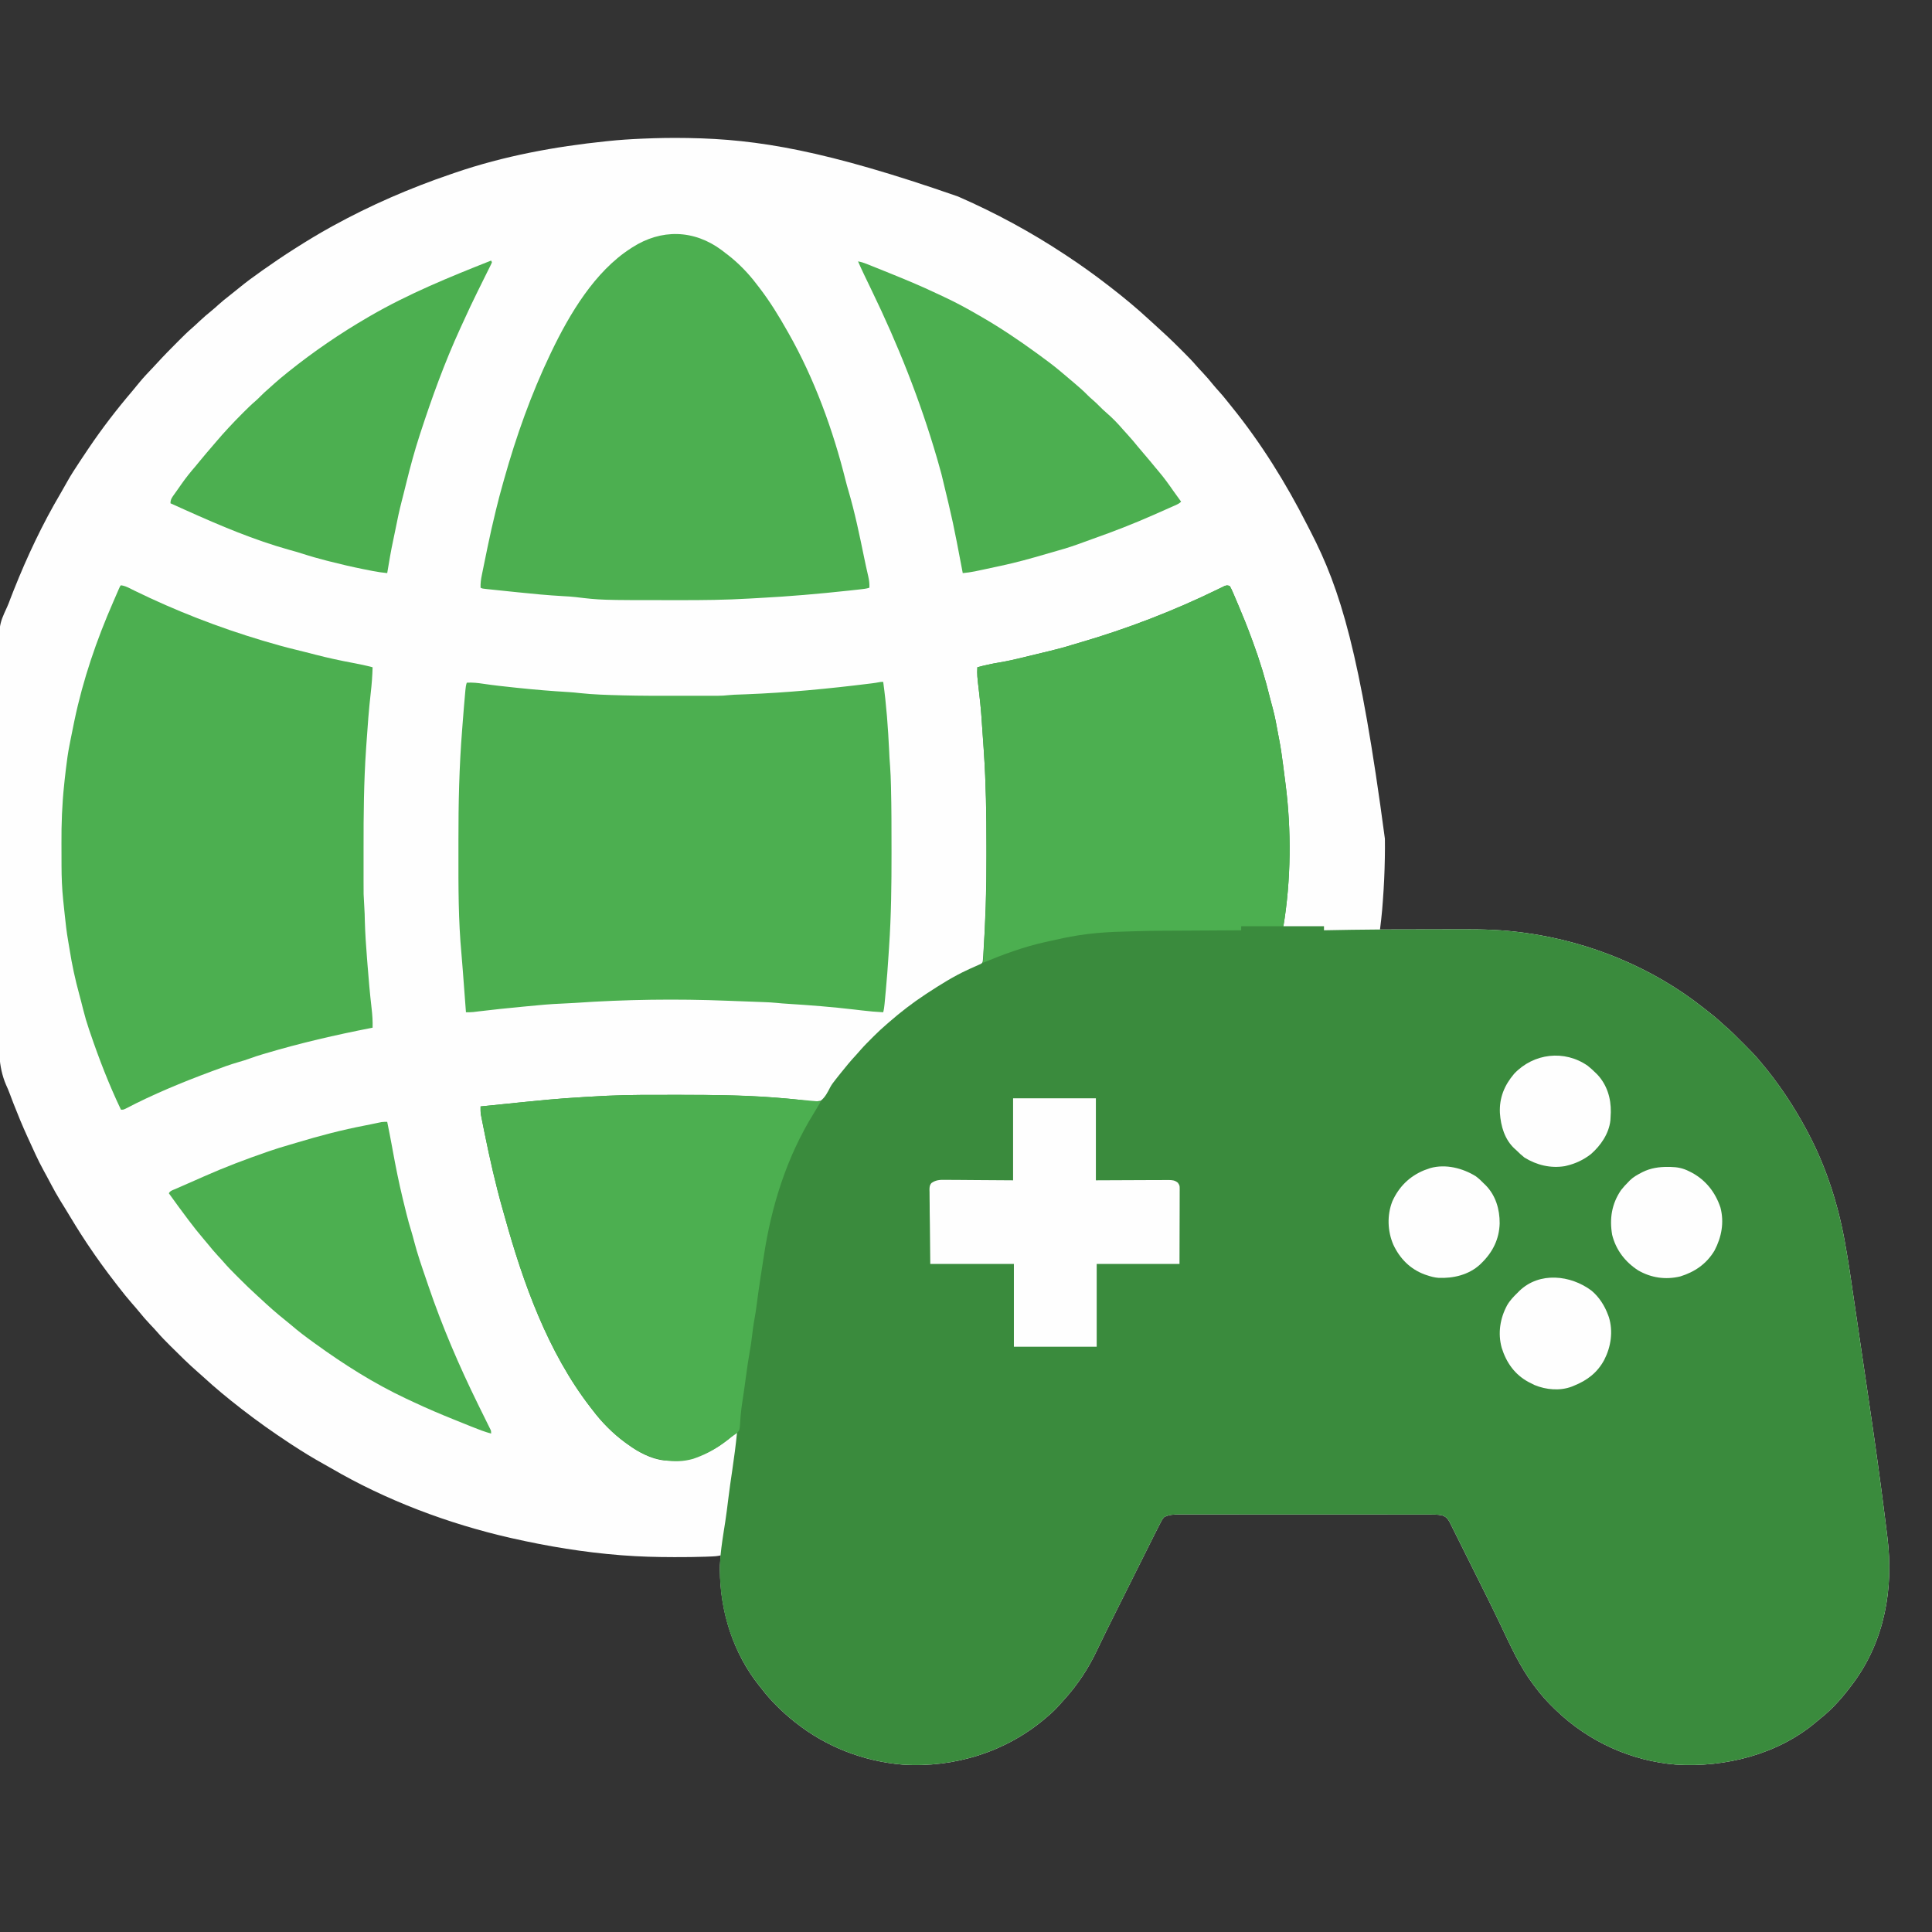 <?xml version="1.0" encoding="UTF-8"?>
<svg version="1.1" xmlns="http://www.w3.org/2000/svg" width="2380" height="2380">
<rect width="100%" height="100%" fill="#333333" stroke="none"/>
<path d="M0 0 C1.291 0.019 2.582 0.039 3.912 0.059 C87.988 1.462 172.054 15.211 335 72 C335.611 72.268 336.222 72.535 336.851 72.811 C381.887 92.55 424.937 115.927 466 143 C466.612 143.401 467.224 143.802 467.854 144.215 C486.452 156.413 504.43 169.366 522 183 C522.694 183.538 523.388 184.076 524.104 184.631 C539.981 196.966 555.449 209.765 570.207 223.422 C572.765 225.783 575.344 228.116 577.938 230.438 C588.256 239.715 598.337 249.171 608.132 259.001 C609.891 260.766 611.656 262.526 613.422 264.285 C618.616 269.476 623.739 274.668 628.505 280.26 C631.032 283.201 633.715 285.993 636.375 288.812 C641.097 293.854 645.567 299.024 649.887 304.418 C652.036 307.044 654.275 309.556 656.562 312.062 C660.136 315.994 663.507 320.029 666.793 324.203 C668.406 326.248 670.032 328.277 671.676 330.297 C708.243 375.345 739.212 425.21 765.429 476.909 C766.869 479.742 768.326 482.565 769.789 485.387 C806.152 556.053 830.498 633.68 861 863 C861.017 863.875 861.033 864.749 861.05 865.65 C861.146 871.769 861.101 877.881 861 884 C860.973 885.764 860.973 885.764 860.946 887.564 C860.65 904.769 859.853 921.903 858.562 939.062 C858.501 939.888 858.44 940.714 858.376 941.565 C858.195 943.972 858.007 946.379 857.816 948.785 C857.764 949.464 857.712 950.144 857.658 950.844 C856.996 958.919 855.969 966.957 855 975 C855.973 974.997 855.973 974.997 856.965 974.994 C872.889 974.95 888.814 974.917 904.738 974.896 C912.44 974.886 920.141 974.872 927.843 974.849 C934.571 974.829 941.3 974.816 948.028 974.812 C951.577 974.809 955.125 974.803 958.673 974.789 C982.679 974.692 1006.619 975.535 1030.438 978.75 C1031.704 978.918 1032.971 979.087 1034.276 979.26 C1113.68 990.277 1191.148 1022.045 1254 1072 C1255.168 1072.903 1256.337 1073.804 1257.508 1074.703 C1264.026 1079.731 1270.281 1084.898 1276.305 1090.516 C1277.719 1091.819 1279.139 1093.118 1280.604 1094.364 C1287.133 1099.916 1293.136 1105.985 1299.182 1112.052 C1301.058 1113.933 1302.94 1115.81 1304.822 1117.686 C1310.759 1123.618 1316.622 1129.548 1322 1136 C1322.797 1136.937 1322.797 1136.937 1323.61 1137.893 C1345.844 1164.123 1364.857 1192.655 1381 1223 C1381.46 1223.862 1381.92 1224.725 1382.394 1225.613 C1404.133 1266.767 1418.678 1311.444 1427.141 1357.141 C1427.36 1358.326 1427.36 1358.326 1427.584 1359.535 C1432.055 1383.847 1435.513 1408.327 1439.09 1432.784 C1440.122 1439.837 1441.161 1446.889 1442.2 1453.94 C1443.581 1463.317 1444.961 1472.694 1446.337 1482.072 C1448.76 1498.585 1451.199 1515.096 1453.661 1531.603 C1459.926 1573.616 1466.014 1615.644 1471.625 1657.75 C1471.747 1658.662 1471.868 1659.574 1471.994 1660.514 C1474.582 1679.905 1477.084 1699.307 1479.442 1718.728 C1479.658 1720.504 1479.876 1722.28 1480.096 1724.056 C1487.819 1786.592 1476.794 1850.239 1439 1902 C1438.402 1902.822 1438.402 1902.822 1437.791 1903.66 C1426.128 1919.516 1413.175 1934.556 1397.727 1946.828 C1395.947 1948.246 1394.19 1949.693 1392.461 1951.172 C1345.618 1991.08 1280.136 2007.612 1219.663 2003.789 C1164.268 1999.329 1111.969 1975.41 1072 1937 C1071.108 1936.149 1071.108 1936.149 1070.198 1935.281 C1061.298 1926.745 1053.32 1917.92 1046 1908 C1045.163 1906.893 1044.326 1905.786 1043.488 1904.68 C1026.846 1882.378 1015.257 1856.403 1003.365 1831.369 C996.606 1817.15 989.622 1803.046 982.598 1788.957 C981.978 1787.713 981.358 1786.469 980.738 1785.225 C977.835 1779.401 974.931 1773.578 972.024 1767.756 C968.693 1761.084 965.369 1754.41 962.051 1747.733 C959.461 1742.522 956.865 1737.315 954.264 1732.111 C952.72 1729.02 951.178 1725.928 949.643 1722.832 C947.941 1719.402 946.227 1715.978 944.512 1712.554 C944.011 1711.538 943.509 1710.523 942.993 1709.477 C942.524 1708.545 942.054 1707.614 941.571 1706.654 C941.169 1705.847 940.766 1705.04 940.352 1704.208 C937.916 1700.229 936.045 1698.378 931.587 1696.766 C925.661 1695.528 919.634 1695.721 913.608 1695.739 C912.251 1695.736 910.893 1695.732 909.536 1695.728 C905.82 1695.717 902.104 1695.72 898.389 1695.724 C894.376 1695.726 890.363 1695.717 886.35 1695.71 C878.494 1695.697 870.638 1695.695 862.782 1695.698 C856.396 1695.699 850.01 1695.698 843.624 1695.693 C842.714 1695.693 841.805 1695.692 840.868 1695.692 C839.02 1695.69 837.173 1695.689 835.325 1695.688 C818.005 1695.677 800.686 1695.679 783.366 1695.685 C767.527 1695.691 751.687 1695.679 735.847 1695.66 C719.576 1695.641 703.305 1695.633 687.033 1695.636 C677.901 1695.638 668.769 1695.636 659.637 1695.622 C651.863 1695.61 644.089 1695.608 636.316 1695.62 C632.351 1695.626 628.386 1695.627 624.422 1695.615 C620.789 1695.605 617.157 1695.608 613.524 1695.622 C611.595 1695.626 609.665 1695.615 607.735 1695.603 C601.23 1695.644 594.825 1695.772 589 1699 C586.79 1701.45 585.441 1704.04 584 1707 C583.501 1707.956 583.001 1708.912 582.487 1709.897 C580.682 1713.379 578.928 1716.884 577.181 1720.395 C576.509 1721.738 575.836 1723.081 575.164 1724.424 C573.345 1728.056 571.532 1731.689 569.72 1735.324 C567.809 1739.155 565.893 1742.985 563.978 1746.815 C560.756 1753.26 557.537 1759.707 554.32 1766.155 C550.631 1773.548 546.937 1780.94 543.242 1788.331 C539.276 1796.263 535.312 1804.196 531.35 1812.129 C530.225 1814.382 529.1 1816.633 527.974 1818.885 C520.724 1833.391 513.476 1847.893 506.568 1862.566 C495.724 1885.523 482.379 1905.76 465.254 1924.523 C463.726 1926.203 462.213 1927.896 460.715 1929.602 C456.101 1934.841 451.365 1939.542 446 1944 C444.728 1945.104 444.728 1945.104 443.43 1946.23 C394.532 1988.133 330.658 2008.015 266.636 2003.777 C218.466 1999.651 172.904 1981.977 135 1952 C134.381 1951.511 133.762 1951.022 133.125 1950.518 C118.384 1938.708 104.438 1925.037 93 1910 C92.243 1909.072 91.487 1908.144 90.707 1907.188 C58.346 1866.852 42.129 1815.576 41.875 1764.188 C41.87 1763.411 41.865 1762.634 41.861 1761.833 C41.876 1756.488 42.335 1751.304 43 1746 C41.912 1746.238 41.912 1746.238 40.801 1746.481 C38.22 1746.959 35.799 1747.196 33.18 1747.31 C32.248 1747.351 31.317 1747.392 30.357 1747.434 C29.355 1747.473 28.353 1747.511 27.32 1747.551 C25.734 1747.614 25.734 1747.614 24.116 1747.678 C12.037 1748.12 -0.039 1748.199 -12.125 1748.188 C-13.296 1748.187 -14.467 1748.186 -15.673 1748.186 C-36.507 1748.157 -57.228 1747.617 -78 1746 C-78.789 1745.939 -79.579 1745.878 -80.392 1745.816 C-125.497 1742.295 -169.892 1734.987 -214 1725 C-214.786 1724.822 -215.571 1724.644 -216.381 1724.461 C-292.843 1707.044 -369.509 1678.173 -437.282 1638.572 C-440.087 1636.95 -442.912 1635.368 -445.746 1633.797 C-459.163 1626.35 -472.17 1618.415 -485 1610 C-486.089 1609.286 -487.179 1608.572 -488.301 1607.837 C-508.432 1594.62 -527.977 1580.773 -547 1566 C-547.635 1565.507 -548.269 1565.015 -548.923 1564.507 C-564.516 1552.374 -579.77 1539.839 -594.305 1526.449 C-596.478 1524.474 -598.672 1522.534 -600.887 1520.605 C-612.391 1510.562 -623.256 1499.845 -634.062 1489.062 C-634.603 1488.525 -635.143 1487.987 -635.7 1487.433 C-641.116 1482.037 -646.462 1476.628 -651.432 1470.813 C-654.145 1467.676 -657.023 1464.696 -659.875 1461.688 C-664.689 1456.568 -669.281 1451.357 -673.668 1445.863 C-676.49 1442.398 -679.429 1439.047 -682.375 1435.688 C-688.054 1429.184 -693.453 1422.506 -698.718 1415.665 C-699.944 1414.073 -701.179 1412.487 -702.414 1410.902 C-714.502 1395.33 -726.052 1379.394 -737 1363 C-737.77 1361.848 -737.77 1361.848 -738.556 1360.672 C-747.781 1346.81 -756.399 1332.588 -764.983 1318.325 C-766.988 1315.02 -769.029 1311.738 -771.074 1308.457 C-774.968 1302.141 -778.522 1295.677 -782 1289.125 C-782.915 1287.409 -782.915 1287.409 -783.849 1285.658 C-785.045 1283.416 -786.24 1281.173 -787.433 1278.93 C-788.68 1276.599 -789.94 1274.279 -791.223 1271.969 C-798.179 1259.327 -804.03 1246.127 -810 1233 C-810.71 1231.449 -810.71 1231.449 -811.435 1229.866 C-817.388 1216.822 -822.838 1203.6 -828.062 1190.25 C-828.336 1189.555 -828.61 1188.859 -828.892 1188.143 C-830.294 1184.573 -831.651 1180.995 -832.955 1177.389 C-834.316 1173.685 -835.848 1170.119 -837.499 1166.536 C-847.549 1143.263 -846.437 1119.413 -846.307 1094.491 C-846.287 1088.63 -846.314 1082.77 -846.339 1076.91 C-846.391 1064.207 -846.387 1051.505 -846.358 1038.803 C-846.333 1027.686 -846.326 1016.569 -846.338 1005.452 C-846.339 1004.711 -846.34 1003.97 -846.34 1003.206 C-846.344 1000.197 -846.347 997.188 -846.35 994.179 C-846.381 966.024 -846.353 937.869 -846.299 909.714 C-846.252 884.77 -846.256 859.825 -846.304 834.88 C-846.357 806.773 -846.378 778.666 -846.348 750.558 C-846.344 747.555 -846.341 744.552 -846.338 741.548 C-846.337 740.809 -846.337 740.07 -846.336 739.308 C-846.324 728.205 -846.338 717.103 -846.363 706 C-846.392 693.36 -846.384 680.72 -846.33 668.08 C-846.304 661.644 -846.293 655.208 -846.327 648.772 C-846.559 600.088 -846.559 600.088 -836.188 577.604 C-834.74 574.431 -833.526 571.201 -832.336 567.924 C-831.189 564.776 -829.933 561.674 -828.688 558.562 C-828.42 557.891 -828.153 557.219 -827.878 556.528 C-811.552 515.521 -792.725 475.544 -770.25 437.531 C-767.524 432.917 -764.899 428.256 -762.312 423.562 C-757.619 415.109 -752.341 407.055 -747 399 C-746.155 397.719 -745.31 396.438 -744.465 395.156 C-741.996 391.424 -739.503 387.709 -737 384 C-736.578 383.373 -736.156 382.746 -735.721 382.1 C-719.161 357.565 -701.086 334.088 -681.874 311.575 C-679.104 308.326 -676.412 305.026 -673.75 301.688 C-668.141 294.799 -661.988 288.427 -655.876 281.989 C-654.18 280.191 -652.503 278.379 -650.836 276.555 C-642.985 267.984 -634.834 259.726 -626.625 251.5 C-626.061 250.933 -625.496 250.366 -624.915 249.782 C-619.343 244.19 -613.77 238.646 -607.762 233.517 C-604.816 230.981 -602.014 228.292 -599.188 225.625 C-594.141 220.898 -588.967 216.425 -583.566 212.102 C-581.024 210.02 -578.605 207.85 -576.188 205.625 C-571.814 201.644 -567.257 197.983 -562.586 194.363 C-558.749 191.387 -554.974 188.349 -551.231 185.258 C-542.114 177.743 -532.66 170.798 -523 164 C-522.087 163.356 -521.175 162.712 -520.234 162.048 C-507.993 153.424 -495.66 144.997 -483 137 C-482.102 136.429 -481.204 135.859 -480.279 135.271 C-466.399 126.456 -452.396 117.946 -438 110 C-436.975 109.433 -435.95 108.867 -434.895 108.283 C-388.453 82.732 -340.013 61.738 -289.86 44.635 C-288.17 44.058 -286.481 43.476 -284.793 42.893 C-224.496 22.188 -161.274 10.508 -98 4 C-97.152 3.911 -96.305 3.822 -95.431 3.731 C-82.029 2.334 -68.649 1.441 -55.188 0.875 C-54.215 0.833 -53.243 0.791 -52.241 0.748 C-34.811 0.004 -17.446 -0.305 0 0 Z " fill="#FEFEFE" transform="translate(845,170)"/>
<path d="M0 0 C1.457 2.575 2.624 4.999 3.758 7.715 C4.102 8.508 4.447 9.302 4.802 10.12 C5.925 12.719 7.026 15.328 8.125 17.938 C8.894 19.736 9.664 21.535 10.434 23.333 C16.302 37.095 21.857 50.95 27 65 C27.619 66.67 27.619 66.67 28.251 68.373 C36.803 91.457 43.898 114.79 49.699 138.711 C50.732 142.962 51.87 147.166 53.062 151.375 C55.749 161.304 57.496 171.449 59.358 181.558 C59.803 183.945 60.261 186.329 60.73 188.711 C62.751 199.097 64.228 209.506 65.562 220 C65.772 221.622 65.983 223.245 66.193 224.867 C66.706 228.825 67.211 232.784 67.712 236.744 C67.99 238.919 68.273 241.094 68.558 243.269 C75.952 300.181 75.448 362.315 66 419 C82.5 419 99 419 116 419 C116 420.65 116 422.3 116 424 C116.86 423.981 116.86 423.981 117.738 423.962 C160.612 423.045 203.491 422.862 246.373 422.821 C251.498 422.815 256.624 422.805 261.749 422.792 C268.125 422.776 274.501 422.769 280.877 422.77 C284.176 422.771 287.475 422.768 290.775 422.758 C314.061 422.694 337.338 423.632 360.438 426.75 C362.338 427.003 362.338 427.003 364.276 427.26 C443.68 438.277 521.148 470.045 584 520 C585.168 520.903 586.337 521.804 587.508 522.703 C594.026 527.731 600.281 532.898 606.305 538.516 C607.719 539.819 609.139 541.118 610.604 542.364 C617.133 547.916 623.136 553.985 629.182 560.052 C631.058 561.933 632.94 563.81 634.822 565.686 C640.759 571.618 646.622 577.548 652 584 C652.531 584.625 653.063 585.249 653.61 585.893 C675.844 612.123 694.857 640.655 711 671 C711.46 671.862 711.92 672.725 712.394 673.613 C734.133 714.767 748.678 759.444 757.141 805.141 C757.287 805.931 757.434 806.721 757.584 807.535 C762.055 831.847 765.513 856.327 769.09 880.784 C770.122 887.837 771.161 894.889 772.2 901.94 C773.581 911.317 774.961 920.694 776.337 930.072 C778.76 946.585 781.199 963.096 783.661 979.603 C789.926 1021.616 796.014 1063.644 801.625 1105.75 C801.808 1107.118 801.808 1107.118 801.994 1108.514 C804.582 1127.905 807.084 1147.307 809.442 1166.728 C809.658 1168.504 809.876 1170.28 810.096 1172.056 C817.819 1234.592 806.794 1298.239 769 1350 C768.402 1350.822 768.402 1350.822 767.791 1351.66 C756.128 1367.516 743.175 1382.556 727.727 1394.828 C725.947 1396.246 724.19 1397.693 722.461 1399.172 C675.618 1439.08 610.136 1455.612 549.663 1451.789 C494.268 1447.329 441.969 1423.41 402 1385 C401.108 1384.149 401.108 1384.149 400.198 1383.281 C391.298 1374.745 383.32 1365.92 376 1356 C375.163 1354.893 374.326 1353.786 373.488 1352.68 C356.846 1330.378 345.257 1304.403 333.365 1279.369 C326.606 1265.15 319.622 1251.046 312.598 1236.957 C311.978 1235.713 311.358 1234.469 310.738 1233.225 C307.835 1227.401 304.931 1221.578 302.024 1215.756 C298.693 1209.084 295.369 1202.41 292.051 1195.733 C289.461 1190.522 286.865 1185.315 284.264 1180.111 C282.72 1177.02 281.178 1173.928 279.643 1170.832 C277.941 1167.402 276.227 1163.978 274.512 1160.554 C274.011 1159.538 273.509 1158.523 272.993 1157.477 C272.524 1156.545 272.054 1155.614 271.571 1154.654 C271.169 1153.847 270.766 1153.04 270.352 1152.208 C267.916 1148.229 266.045 1146.378 261.587 1144.766 C255.661 1143.528 249.634 1143.721 243.608 1143.739 C242.251 1143.736 240.893 1143.732 239.536 1143.728 C235.82 1143.717 232.104 1143.72 228.389 1143.724 C224.376 1143.726 220.363 1143.717 216.35 1143.71 C208.494 1143.697 200.638 1143.695 192.782 1143.698 C186.396 1143.699 180.01 1143.698 173.624 1143.693 C172.714 1143.693 171.805 1143.692 170.868 1143.692 C169.02 1143.69 167.173 1143.689 165.325 1143.688 C148.005 1143.677 130.686 1143.679 113.366 1143.685 C97.527 1143.691 81.687 1143.679 65.847 1143.66 C49.576 1143.641 33.305 1143.633 17.033 1143.636 C7.901 1143.638 -1.231 1143.636 -10.363 1143.622 C-18.137 1143.61 -25.911 1143.608 -33.684 1143.62 C-37.649 1143.626 -41.614 1143.627 -45.578 1143.615 C-49.211 1143.605 -52.843 1143.608 -56.476 1143.622 C-58.405 1143.626 -60.335 1143.615 -62.265 1143.603 C-68.77 1143.644 -75.175 1143.772 -81 1147 C-83.21 1149.45 -84.559 1152.04 -86 1155 C-86.499 1155.956 -86.999 1156.912 -87.513 1157.897 C-89.318 1161.379 -91.072 1164.884 -92.819 1168.395 C-93.491 1169.738 -94.164 1171.081 -94.836 1172.424 C-96.655 1176.056 -98.468 1179.689 -100.28 1183.324 C-102.191 1187.155 -104.107 1190.985 -106.022 1194.815 C-109.244 1201.26 -112.463 1207.707 -115.68 1214.155 C-119.369 1221.548 -123.063 1228.94 -126.758 1236.331 C-130.724 1244.263 -134.688 1252.196 -138.65 1260.129 C-139.775 1262.382 -140.9 1264.633 -142.026 1266.885 C-149.276 1281.391 -156.524 1295.893 -163.432 1310.566 C-174.276 1333.523 -187.621 1353.76 -204.746 1372.523 C-206.274 1374.203 -207.787 1375.896 -209.285 1377.602 C-213.899 1382.841 -218.635 1387.542 -224 1392 C-224.848 1392.736 -225.696 1393.472 -226.57 1394.23 C-275.468 1436.133 -339.342 1456.015 -403.364 1451.777 C-451.534 1447.651 -497.096 1429.977 -535 1400 C-535.619 1399.511 -536.238 1399.022 -536.875 1398.518 C-551.616 1386.708 -565.562 1373.037 -577 1358 C-577.757 1357.072 -578.513 1356.144 -579.293 1355.188 C-609.349 1317.725 -626.188 1269.863 -628 1222 C-628.064 1220.719 -628.129 1219.437 -628.195 1218.117 C-628.946 1196.141 -624.818 1173.749 -621.497 1152.092 C-620.119 1143.046 -618.984 1133.98 -617.886 1124.897 C-616.436 1112.962 -614.715 1101.077 -612.938 1089.188 C-610.59 1073.488 -608.557 1057.8 -607 1042 C-608.255 1043.125 -608.255 1043.125 -609.535 1044.273 C-635.431 1067.177 -662.088 1078.886 -697 1077 C-713.292 1075.257 -729.002 1066.562 -742 1057 C-743.038 1056.259 -744.075 1055.518 -745.145 1054.754 C-760.107 1043.745 -773.864 1029.855 -785 1015 C-785.91 1013.829 -786.822 1012.658 -787.734 1011.488 C-840.078 943.75 -870.601 858.482 -893.233 776.752 C-894.083 773.701 -894.954 770.655 -895.824 767.609 C-904.576 736.741 -911.603 705.434 -918 674 C-918.258 672.734 -918.517 671.469 -918.783 670.165 C-919.511 666.57 -920.228 662.973 -920.938 659.375 C-921.149 658.32 -921.361 657.265 -921.579 656.179 C-921.768 655.199 -921.957 654.22 -922.152 653.211 C-922.317 652.368 -922.482 651.526 -922.652 650.658 C-923.076 647.422 -923.021 644.26 -923 641 C-833.148 631.824 -833.148 631.824 -796.625 629.5 C-794.873 629.387 -794.873 629.387 -793.086 629.271 C-785.394 628.782 -777.699 628.366 -770 628 C-768.968 627.949 -767.937 627.898 -766.874 627.846 C-738.735 626.515 -710.537 626.757 -682.375 626.75 C-681.036 626.749 -679.698 626.749 -678.359 626.748 C-633.53 626.725 -588.979 627.324 -544.31 631.436 C-542.338 631.617 -540.366 631.792 -538.394 631.967 C-532.606 632.496 -526.896 633.158 -521.156 634.078 C-512.512 635.373 -512.512 635.373 -504 634 C-498.484 629.755 -495.432 623.503 -492.306 617.426 C-490.503 614.077 -488.371 611.289 -486 608.312 C-485.206 607.301 -484.412 606.289 -483.594 605.246 C-482.73 604.163 -481.865 603.081 -481 602 C-480.242 601.047 -480.242 601.047 -479.469 600.075 C-473.338 592.38 -467.12 584.829 -460.414 577.625 C-458.508 575.552 -456.666 573.452 -454.832 571.316 C-450.461 566.305 -445.773 561.627 -441.062 556.938 C-440.207 556.078 -439.352 555.219 -438.471 554.334 C-433.476 549.347 -428.369 544.58 -423 540 C-421.929 539.062 -420.858 538.124 -419.789 537.184 C-405.589 524.815 -390.738 513.344 -375 503 C-374.186 502.464 -373.372 501.928 -372.533 501.376 C-356.592 490.939 -340.353 480.723 -323.027 472.73 C-321.876 472.198 -320.725 471.666 -319.538 471.118 C-317.305 470.1 -315.061 469.104 -312.807 468.132 C-311.298 467.45 -311.298 467.45 -309.758 466.754 C-308.862 466.365 -307.966 465.977 -307.043 465.576 C-304.731 464.119 -304.731 464.119 -304.232 461.201 C-304.117 459.616 -304.117 459.616 -304 458 C-303.912 457.047 -303.825 456.093 -303.735 455.111 C-301.086 414.206 -299.675 373.405 -299.804 332.411 C-299.815 328.103 -299.815 323.794 -299.814 319.486 C-299.815 281.281 -300.386 243.187 -302.938 205.062 C-303.067 203.056 -303.195 201.049 -303.323 199.042 C-304.16 185.905 -305.066 172.774 -306.066 159.648 C-306.145 158.607 -306.224 157.566 -306.306 156.493 C-306.938 148.372 -307.788 140.287 -308.741 132.199 C-311.391 109.677 -311.391 109.677 -311 100 C-302.082 97.567 -293.187 95.622 -284.062 94.125 C-272.887 92.26 -261.958 89.721 -250.968 86.98 C-246.237 85.806 -241.497 84.671 -236.758 83.531 C-234.003 82.867 -231.249 82.202 -228.494 81.537 C-226.688 81.101 -224.881 80.667 -223.075 80.233 C-212.935 77.797 -202.936 75.183 -193 72 C-190.296 71.191 -187.586 70.41 -184.875 69.625 C-126.239 52.5 -68.923 30.436 -14.051 3.59 C-13.349 3.25 -12.647 2.91 -11.923 2.56 C-10.173 1.709 -8.43 0.844 -6.688 -0.023 C-3.739 -1.095 -2.851 -1.121 0 0 Z " fill="#3A8B3D" transform="translate(1515,722)"/>
<path d="M0 0 C3.945 28.265 5.988 56.681 7.354 85.174 C7.409 86.316 7.409 86.316 7.465 87.48 C7.563 89.522 7.657 91.565 7.75 93.607 C7.927 97.07 8.205 100.518 8.493 103.973 C9.111 111.893 9.352 119.811 9.547 127.75 C9.568 128.569 9.588 129.388 9.61 130.232 C10.239 155.816 10.242 181.409 10.25 207 C10.251 208.929 10.251 208.929 10.253 210.897 C10.276 249.582 9.883 288.114 7.223 326.718 C6.98 330.296 6.751 333.874 6.525 337.453 C5.608 351.794 4.558 366.11 3.195 380.415 C2.929 383.219 2.67 386.023 2.412 388.828 C2.243 390.638 2.073 392.448 1.902 394.258 C1.826 395.084 1.75 395.909 1.672 396.76 C1.335 400.262 0.913 403.604 0 407 C-8.802 406.565 -17.523 405.764 -26.273 404.73 C-27.305 404.609 -28.336 404.488 -29.398 404.362 C-31.585 404.104 -33.772 403.846 -35.959 403.588 C-63.107 400.404 -90.276 398.256 -117.556 396.57 C-122.062 396.287 -126.55 395.961 -131.04 395.484 C-136.322 394.934 -141.597 394.697 -146.902 394.5 C-148.435 394.439 -148.435 394.439 -149.998 394.378 C-153.311 394.248 -156.624 394.124 -159.938 394 C-161.085 393.957 -162.232 393.914 -163.414 393.869 C-169.203 393.651 -174.991 393.437 -180.779 393.228 C-184.445 393.095 -188.11 392.958 -191.775 392.812 C-254.28 390.316 -317.412 391.148 -379.794 395.475 C-385.14 395.838 -390.482 396.114 -395.836 396.316 C-410.151 396.863 -424.376 398.215 -438.63 399.612 C-440.712 399.815 -442.794 400.016 -444.876 400.216 C-462.68 401.927 -480.473 403.712 -498.227 405.882 C-500.081 406.107 -500.081 406.107 -501.973 406.336 C-503.524 406.53 -503.524 406.53 -505.106 406.728 C-508.088 407.008 -511.006 407.018 -514 407 C-514.058 406.226 -514.116 405.453 -514.176 404.656 C-514.734 397.246 -515.293 389.837 -515.852 382.427 C-516.14 378.621 -516.427 374.815 -516.713 371.009 C-516.989 367.331 -517.267 363.654 -517.545 359.977 C-517.656 358.503 -517.767 357.03 -517.878 355.557 C-518.647 345.308 -518.647 345.308 -519.54 335.07 C-523.385 293.89 -523.324 252.551 -523.257 211.233 C-523.25 206.048 -523.252 200.862 -523.261 195.677 C-523.333 149.823 -522.323 104.195 -518.661 58.47 C-518.441 55.699 -518.229 52.927 -518.016 50.155 C-517.058 37.671 -516.059 25.19 -514.906 12.723 C-514.829 11.867 -514.751 11.011 -514.672 10.129 C-514.365 6.926 -514.021 4.064 -513 1 C-506.113 0.565 -499.555 1.275 -492.77 2.324 C-479.843 4.24 -466.87 5.639 -453.875 7 C-452.644 7.13 -451.413 7.26 -450.145 7.394 C-429.166 9.601 -408.18 11.36 -387.12 12.582 C-382.771 12.844 -378.461 13.266 -374.133 13.765 C-357.139 15.636 -339.828 16.091 -322.746 16.555 C-321.606 16.586 -321.606 16.586 -320.443 16.618 C-298.599 17.2 -276.748 17.152 -254.897 17.13 C-248.923 17.125 -242.949 17.128 -236.975 17.134 C-232.312 17.138 -227.65 17.136 -222.987 17.134 C-220.782 17.133 -218.577 17.134 -216.372 17.136 C-213.31 17.139 -210.249 17.135 -207.187 17.129 C-206.299 17.131 -205.411 17.133 -204.497 17.136 C-199.375 17.118 -194.363 16.815 -189.274 16.237 C-185.442 15.838 -181.603 15.731 -177.754 15.605 C-175.955 15.539 -174.157 15.472 -172.358 15.405 C-171.416 15.37 -170.475 15.335 -169.504 15.299 C-118.179 13.352 -66.97 8.412 -16.016 2.051 C-15.275 1.959 -14.534 1.868 -13.771 1.773 C-10.887 1.409 -8.037 1.007 -5.187 0.434 C-3 0 -3 0 0 0 Z " fill="#4CAF50" transform="translate(1088,840)"/>
<path d="M0 0 C3.815 0.486 6.847 1.739 10.27 3.449 C11.306 3.96 12.342 4.471 13.409 4.997 C14.532 5.555 15.655 6.113 16.812 6.688 C67.188 31.345 120.262 51.964 174 68 C174.852 68.255 175.705 68.511 176.583 68.774 C189.581 72.656 202.604 76.274 215.789 79.463 C219.03 80.25 222.265 81.063 225.5 81.875 C226.129 82.031 226.757 82.187 227.405 82.347 C231.596 83.387 235.776 84.463 239.953 85.559 C255.071 89.48 270.217 92.742 285.565 95.603 C293.784 97.14 301.917 98.839 310 101 C309.731 111.455 308.953 121.8 307.752 132.189 C305.38 152.747 303.87 173.349 302.478 193.992 C302.316 196.385 302.151 198.778 301.984 201.17 C299.162 241.945 298.833 282.644 298.87 323.507 C298.875 329.922 298.872 336.338 298.866 342.753 C298.862 347.765 298.864 352.777 298.866 357.789 C298.867 360.156 298.866 362.523 298.864 364.89 C298.821 380.506 298.821 380.506 299.757 396.086 C300.235 401.814 300.277 407.564 300.418 413.309 C300.851 428.909 301.903 444.439 303.148 459.994 C303.316 462.102 303.48 464.21 303.644 466.318 C305.083 484.821 306.657 503.303 308.831 521.737 C309.738 529.526 310.225 537.153 310 545 C309.436 545.11 308.873 545.219 308.292 545.332 C264.312 553.921 220.834 563.937 177.875 576.75 C176.036 577.297 176.036 577.297 174.159 577.855 C168.949 579.424 163.79 581.039 158.695 582.953 C154.244 584.615 149.736 585.966 145.168 587.262 C134.698 590.266 124.517 594.017 114.312 597.812 C113.315 598.182 112.317 598.552 111.289 598.933 C75.3 612.305 39.358 627.122 5.325 644.964 C3 646 3 646 0 646 C-14.731 615.154 -27.018 583.352 -38 551 C-38.44 549.72 -38.881 548.44 -39.321 547.16 C-42.075 539.103 -44.432 531.009 -46.5 522.75 C-47.102 520.379 -47.705 518.008 -48.309 515.637 C-48.741 513.928 -48.741 513.928 -49.183 512.185 C-49.883 509.457 -50.604 506.736 -51.348 504.02 C-56.346 485.737 -60.401 467.143 -63.302 448.411 C-63.84 444.956 -64.437 441.513 -65.049 438.07 C-66.945 427.224 -68.178 416.334 -69.308 405.385 C-69.626 402.305 -69.953 399.226 -70.281 396.146 C-70.493 394.135 -70.704 392.124 -70.914 390.113 C-71.056 388.772 -71.056 388.772 -71.201 387.404 C-72.63 373.456 -73.171 359.617 -73.203 345.609 C-73.206 344.751 -73.209 343.893 -73.212 343.009 C-73.227 338.449 -73.236 333.889 -73.24 329.33 C-73.245 325.646 -73.258 321.962 -73.281 318.278 C-73.429 294.004 -72.57 270.141 -70 246 C-69.809 244.122 -69.617 242.244 -69.427 240.365 C-68.993 236.196 -68.508 232.036 -68 227.875 C-67.916 227.176 -67.832 226.478 -67.745 225.758 C-66.59 216.18 -65.351 206.647 -63.44 197.186 C-62.917 194.589 -62.416 191.988 -61.914 189.387 C-60.654 182.915 -59.339 176.456 -58 170 C-57.67 168.402 -57.67 168.402 -57.333 166.772 C-46.75 116.128 -30.063 67.387 -9.328 20.034 C-8.118 17.269 -6.918 14.499 -5.723 11.727 C-5.086 10.255 -4.45 8.784 -3.812 7.312 C-3.393 6.341 -3.393 6.341 -2.966 5.35 C-1.116 1.116 -1.116 1.116 0 0 Z " fill="#4CAF50" transform="translate(149,721)"/>
<path d="M0 0 C1.6 1.227 3.188 2.47 4.775 3.714 C5.657 4.374 6.538 5.034 7.447 5.714 C20.604 15.921 32.751 28.45 42.775 41.714 C43.923 43.196 45.072 44.678 46.22 46.159 C59.26 63.12 70.276 81.101 80.775 99.714 C81.486 100.964 81.486 100.964 82.211 102.239 C113.899 158.1 137.025 221.428 152.494 283.663 C153.532 287.834 154.694 291.956 155.909 296.078 C163.893 323.154 169.582 350.794 175.259 378.424 C176.892 386.341 178.616 394.237 180.455 402.109 C181.507 406.767 181.973 410.937 181.775 415.714 C178.07 416.949 174.391 417.303 170.529 417.73 C169.249 417.874 169.249 417.874 167.943 418.021 C165.075 418.34 162.206 418.653 159.337 418.964 C157.844 419.127 157.844 419.127 156.319 419.293 C119.678 423.257 82.875 426.462 46.066 428.378 C41.853 428.599 37.642 428.839 33.43 429.09 C4.884 430.778 -23.615 431.073 -52.206 431.031 C-55.896 431.027 -59.587 431.026 -63.277 431.025 C-149.111 430.991 -149.111 430.991 -180.5 427.219 C-185.511 426.636 -190.531 426.377 -195.566 426.097 C-214.066 425.062 -232.459 423.326 -250.884 421.39 C-254.745 420.986 -258.607 420.59 -262.469 420.193 C-269.303 419.488 -276.138 418.782 -282.97 418.058 C-285.004 417.843 -287.038 417.633 -289.074 417.43 C-295.007 416.823 -295.007 416.823 -297.225 415.714 C-297.399 410.336 -296.779 405.522 -295.686 400.265 C-295.525 399.463 -295.364 398.662 -295.198 397.836 C-294.672 395.231 -294.137 392.629 -293.6 390.027 C-293.229 388.207 -292.859 386.387 -292.489 384.566 C-291.574 380.081 -290.65 375.598 -289.722 371.116 C-289.28 368.977 -288.84 366.838 -288.402 364.698 C-285.439 350.26 -282.132 335.913 -278.663 321.589 C-278.479 320.827 -278.295 320.065 -278.105 319.28 C-275.549 308.721 -272.771 298.24 -269.812 287.788 C-269.27 285.872 -268.732 283.954 -268.196 282.037 C-253.32 229.068 -234.971 177.391 -211.225 127.714 C-210.8 126.824 -210.375 125.935 -209.938 125.018 C-187.591 78.553 -156.675 26.278 -112.225 -2.286 C-111.598 -2.694 -110.97 -3.102 -110.324 -3.522 C-74.689 -26.448 -34.339 -25.596 0 0 Z " fill="#4CAF50" transform="translate(889.225,308.286)"/>
<path d="M0 0 C1.457 2.575 2.624 4.999 3.758 7.715 C4.102 8.508 4.447 9.302 4.802 10.12 C5.925 12.719 7.026 15.328 8.125 17.938 C8.894 19.736 9.664 21.535 10.434 23.333 C16.302 37.095 21.857 50.95 27 65 C27.413 66.113 27.826 67.226 28.251 68.373 C36.803 91.457 43.898 114.79 49.699 138.711 C50.732 142.962 51.87 147.166 53.062 151.375 C55.749 161.304 57.496 171.449 59.358 181.558 C59.803 183.945 60.261 186.329 60.73 188.711 C62.751 199.097 64.228 209.506 65.562 220 C65.772 221.622 65.983 223.245 66.193 224.867 C66.706 228.825 67.211 232.784 67.712 236.744 C67.99 238.919 68.273 241.094 68.558 243.269 C75.952 300.181 75.448 362.315 66 419 C48.84 419 31.68 419 14 419 C14 420.65 14 422.3 14 424 C13.056 424.005 13.056 424.005 12.093 424.01 C-3.462 424.092 -19.016 424.185 -34.57 424.288 C-42.093 424.337 -49.616 424.383 -57.139 424.422 C-99.256 424.603 -99.256 424.603 -141.348 425.949 C-142.225 425.99 -143.102 426.03 -144.006 426.072 C-157.757 426.729 -171.389 427.875 -185 430 C-185.755 430.115 -186.51 430.229 -187.289 430.347 C-199.032 432.163 -210.644 434.746 -222.228 437.374 C-223.949 437.763 -225.672 438.146 -227.397 438.521 C-253.563 444.225 -279.289 453.799 -304 464 C-303.95 463.09 -303.9 462.18 -303.848 461.242 C-303.258 450.459 -302.699 439.675 -302.148 428.89 C-302.009 426.172 -301.867 423.455 -301.725 420.738 C-300.195 391.282 -299.711 361.904 -299.804 332.411 C-299.815 328.103 -299.815 323.794 -299.814 319.486 C-299.815 281.281 -300.386 243.187 -302.938 205.062 C-303.067 203.056 -303.195 201.049 -303.323 199.042 C-304.16 185.905 -305.066 172.774 -306.066 159.648 C-306.185 158.086 -306.185 158.086 -306.306 156.493 C-306.938 148.372 -307.788 140.287 -308.741 132.199 C-311.391 109.677 -311.391 109.677 -311 100 C-302.082 97.567 -293.187 95.622 -284.062 94.125 C-272.887 92.26 -261.958 89.721 -250.968 86.98 C-246.237 85.806 -241.497 84.671 -236.758 83.531 C-234.003 82.867 -231.249 82.202 -228.494 81.537 C-226.688 81.101 -224.881 80.667 -223.075 80.233 C-212.935 77.797 -202.936 75.183 -193 72 C-190.296 71.191 -187.586 70.41 -184.875 69.625 C-126.239 52.5 -68.923 30.436 -14.051 3.59 C-13.349 3.25 -12.647 2.91 -11.923 2.56 C-10.173 1.709 -8.43 0.844 -6.688 -0.023 C-3.739 -1.095 -2.851 -1.121 0 0 Z " fill="#4CAF50" transform="translate(1515,722)"/>
<path d="M0 0 C1.339 -0.001 2.677 -0.001 4.016 -0.002 C43.208 -0.022 82.283 0.146 121.375 3.25 C122.24 3.317 123.105 3.385 123.996 3.454 C132.999 4.16 141.984 4.979 150.966 5.909 C156.784 6.491 162.61 6.963 168.438 7.438 C169.457 7.521 170.477 7.605 171.528 7.692 C173.81 7.879 176.093 8.065 178.375 8.25 C177.397 9.938 176.418 11.626 175.438 13.312 C174.467 14.983 174.467 14.983 173.477 16.688 C172.147 18.959 170.786 21.2 169.398 23.438 C136.506 76.657 117.704 136.708 108.375 198.25 C107.981 200.813 107.586 203.376 107.191 205.939 C106.591 209.833 105.994 213.727 105.398 217.621 C105.094 219.606 104.788 221.591 104.482 223.576 C102.636 235.544 100.893 247.515 99.392 259.532 C98.708 264.955 97.877 270.314 96.875 275.688 C95.434 283.45 94.444 291.243 93.553 299.088 C92.881 304.821 92.004 310.49 90.969 316.168 C89.136 326.258 87.757 336.403 86.375 346.562 C85.877 350.205 85.376 353.847 84.875 357.488 C84.753 358.383 84.63 359.277 84.504 360.198 C83.769 365.534 82.98 370.859 82.155 376.182 C81.15 382.667 80.23 389.095 79.742 395.645 C79.657 396.722 79.572 397.799 79.484 398.908 C79.324 401.06 79.193 403.214 79.086 405.369 C78.411 413.085 78.411 413.085 75.488 416.373 C73.194 418.161 70.843 419.712 68.375 421.25 C67.198 422.167 66.035 423.102 64.891 424.059 C52.38 434.172 39.54 441.834 24.375 447.25 C22.861 447.795 22.861 447.795 21.316 448.352 C-2.107 455.153 -26.818 449.658 -47.625 438.25 C-51.8 435.793 -55.724 433.12 -59.625 430.25 C-60.663 429.509 -61.7 428.768 -62.77 428.004 C-77.732 416.995 -91.489 403.105 -102.625 388.25 C-103.535 387.079 -104.447 385.908 -105.359 384.738 C-157.703 317 -188.226 231.732 -210.858 150.002 C-211.708 146.951 -212.579 143.905 -213.449 140.859 C-222.201 109.991 -229.228 78.684 -235.625 47.25 C-235.883 45.984 -236.142 44.719 -236.408 43.415 C-237.136 39.82 -237.853 36.223 -238.562 32.625 C-238.774 31.57 -238.986 30.515 -239.204 29.429 C-239.393 28.449 -239.582 27.47 -239.777 26.461 C-239.942 25.618 -240.107 24.776 -240.277 23.908 C-240.701 20.672 -240.646 17.51 -240.625 14.25 C-150.773 5.074 -150.773 5.074 -114.25 2.75 C-113.082 2.675 -111.914 2.599 -110.711 2.521 C-103.019 2.032 -95.324 1.616 -87.625 1.25 C-86.593 1.199 -85.562 1.148 -84.499 1.096 C-56.36 -0.235 -28.162 0.007 0 0 Z " fill="#4CAF50" transform="translate(832.625,1348.75)"/>
<path d="M0 0 C2.049 10.075 4.057 20.154 5.895 30.27 C6.127 31.549 6.127 31.549 6.364 32.855 C6.521 33.718 6.678 34.582 6.84 35.471 C10.409 55.107 14.315 74.596 19 94 C19.165 94.684 19.33 95.367 19.5 96.071 C20.714 101.093 21.945 106.11 23.188 111.125 C23.431 112.113 23.431 112.113 23.68 113.121 C25.592 120.841 27.706 128.455 30.091 136.042 C31.118 139.384 32.007 142.745 32.873 146.131 C37.11 162.567 42.699 178.586 48.191 194.634 C48.984 196.954 49.773 199.274 50.56 201.595 C67.59 251.712 88.432 300.293 111.773 347.781 C112.276 348.804 112.778 349.827 113.295 350.88 C115.817 356.012 118.346 361.139 120.889 366.26 C121.819 368.146 122.749 370.032 123.68 371.918 C124.335 373.228 124.335 373.228 125.003 374.565 C125.399 375.37 125.795 376.175 126.203 377.005 C126.551 377.707 126.9 378.409 127.259 379.133 C128 381 128 381 128 384 C119.869 381.773 112.113 378.783 104.305 375.625 C102.987 375.095 101.668 374.565 100.35 374.035 C97.59 372.925 94.832 371.812 92.075 370.697 C89.302 369.575 86.527 368.458 83.75 367.346 C66.277 360.347 49.033 353.026 32 345 C29.034 343.614 26.067 342.229 23.1 340.845 C-16.475 322.227 -53.652 298.655 -89 273 C-89.738 272.468 -90.475 271.935 -91.235 271.387 C-100.484 264.701 -109.539 257.918 -118.164 250.441 C-120.711 248.249 -123.299 246.142 -125.938 244.062 C-136.386 235.761 -146.327 226.902 -156.069 217.788 C-157.571 216.397 -159.084 215.018 -160.601 213.644 C-167.804 207.117 -174.769 200.387 -181.629 193.501 C-183.325 191.8 -185.027 190.104 -186.729 188.408 C-191.836 183.304 -196.863 178.189 -201.552 172.693 C-203.752 170.12 -206.068 167.664 -208.375 165.188 C-212.664 160.544 -216.727 155.766 -220.691 150.84 C-222.771 148.282 -224.891 145.768 -227.035 143.264 C-232.943 136.36 -238.531 129.256 -244 122 C-244.46 121.393 -244.92 120.786 -245.394 120.161 C-253.428 109.559 -261.248 98.809 -269 88 C-267.389 84.778 -264.01 84.034 -260.836 82.656 C-260.101 82.331 -259.366 82.006 -258.609 81.671 C-256.2 80.608 -253.788 79.554 -251.375 78.5 C-249.707 77.767 -248.039 77.033 -246.372 76.3 C-243.07 74.848 -239.766 73.4 -236.461 71.955 C-232.852 70.376 -229.25 68.781 -225.652 67.176 C-200.261 55.898 -174.248 46.082 -148 37 C-147.215 36.727 -146.43 36.454 -145.621 36.173 C-137.379 33.322 -129.061 30.776 -120.684 28.359 C-117.481 27.436 -114.287 26.485 -111.098 25.516 C-83.666 17.248 -55.733 9.897 -27.588 4.503 C-24.819 3.965 -22.058 3.396 -19.297 2.82 C-17.469 2.443 -15.641 2.065 -13.812 1.688 C-12.581 1.429 -12.581 1.429 -11.324 1.166 C-10.184 0.935 -10.184 0.935 -9.02 0.699 C-8.361 0.563 -7.702 0.428 -7.023 0.288 C-4.663 -0.048 -2.38 -0.046 0 0 Z " fill="#4CAF50" transform="translate(477,1382)"/>
<path d="M0 0 C0.33 0.66 0.66 1.32 1 2 C0.335 3.836 0.335 3.836 -0.792 6.097 C-1.211 6.949 -1.63 7.8 -2.061 8.677 C-2.528 9.606 -2.995 10.535 -3.477 11.492 C-3.953 12.457 -4.43 13.421 -4.922 14.415 C-5.948 16.491 -6.978 18.565 -8.011 20.637 C-10.702 26.036 -13.365 31.448 -16.031 36.859 C-16.819 38.455 -16.819 38.455 -17.622 40.084 C-23.12 51.242 -28.407 62.485 -33.549 73.812 C-35.056 77.122 -36.58 80.424 -38.105 83.727 C-57.208 125.383 -72.803 168.461 -87 212 C-87.334 213.023 -87.668 214.046 -88.012 215.1 C-94.253 234.297 -99.536 253.71 -104.34 273.313 C-105.236 276.962 -106.149 280.606 -107.062 284.25 C-107.53 286.131 -107.53 286.131 -108.008 288.051 C-108.716 290.886 -109.444 293.715 -110.18 296.543 C-113.126 307.955 -115.562 319.421 -117.816 330.988 C-118.667 335.351 -119.57 339.699 -120.518 344.042 C-123.477 357.607 -125.706 371.309 -128 385 C-133.765 384.427 -139.431 383.647 -145.117 382.539 C-145.876 382.393 -146.634 382.247 -147.416 382.096 C-149.903 381.612 -152.389 381.12 -154.875 380.625 C-155.737 380.454 -156.598 380.283 -157.486 380.106 C-171.698 377.261 -185.773 373.972 -199.812 370.375 C-200.69 370.152 -201.567 369.928 -202.471 369.698 C-212.563 367.116 -222.546 364.305 -232.454 361.085 C-237.702 359.381 -242.984 357.873 -248.312 356.438 C-291.879 344.302 -333.834 326.501 -375 308 C-376.035 307.535 -377.07 307.071 -378.136 306.592 C-383.76 304.068 -389.382 301.537 -395 299 C-395 293.976 -392.942 291.539 -390.125 287.625 C-389.626 286.918 -389.127 286.211 -388.613 285.483 C-387.581 284.023 -386.545 282.566 -385.505 281.112 C-384.13 279.183 -382.776 277.242 -381.43 275.293 C-376.121 267.656 -370.374 260.541 -364.292 253.51 C-362.34 251.228 -360.452 248.896 -358.562 246.562 C-353.665 240.549 -348.611 234.677 -343.548 228.803 C-342.022 227.025 -340.504 225.24 -338.988 223.453 C-328.718 211.352 -317.953 199.863 -306.75 188.625 C-306.278 188.15 -305.806 187.676 -305.32 187.187 C-300.242 182.087 -295.116 177.121 -289.653 172.435 C-287.67 170.713 -285.824 168.889 -284 167 C-280.829 163.786 -277.544 160.782 -274.121 157.84 C-271.775 155.805 -269.483 153.717 -267.188 151.625 C-261.938 146.895 -256.516 142.415 -251 138 C-250.49 137.591 -249.98 137.181 -249.455 136.759 C-218.725 112.132 -186.035 89.782 -152 70 C-151.015 69.426 -150.03 68.851 -149.016 68.26 C-101.593 40.753 -50.881 20.114 0 0 Z " fill="#4CAF50" transform="translate(605,321)"/>
<path d="M0 0 C3.802 0.647 7.158 1.738 10.735 3.17 C12.439 3.849 12.439 3.849 14.176 4.542 C15.415 5.041 16.653 5.54 17.891 6.039 C19.184 6.558 20.477 7.076 21.771 7.594 C25.221 8.978 28.668 10.368 32.115 11.762 C34.251 12.625 36.388 13.488 38.525 14.35 C58.116 22.262 77.596 30.333 96.677 39.419 C100.011 41.005 103.357 42.561 106.707 44.113 C120.881 50.732 134.491 58.122 148 66 C149.48 66.851 150.96 67.701 152.441 68.551 C175.806 82.029 198.192 97.145 220 113 C221.122 113.815 221.122 113.815 222.267 114.646 C231.724 121.522 241.078 128.437 250 136 C251.009 136.848 252.019 137.696 253.059 138.57 C255.805 140.881 258.541 143.205 261.273 145.532 C263.064 147.054 264.86 148.57 266.656 150.086 C272.391 154.941 277.981 159.81 283.215 165.211 C285.051 167.052 286.964 168.746 288.938 170.438 C291.928 173.007 294.731 175.693 297.5 178.5 C300.208 181.245 302.942 183.873 305.875 186.375 C313.176 192.656 319.95 199.594 326.199 206.918 C328.373 209.432 330.624 211.868 332.875 214.312 C336.942 218.772 340.795 223.356 344.586 228.051 C347.339 231.414 350.162 234.709 353 238 C357.345 243.043 361.612 248.138 365.801 253.312 C367.298 255.142 368.817 256.954 370.355 258.75 C376.972 266.492 382.802 274.644 388.604 283.004 C391.668 287.385 394.836 291.691 398 296 C395.649 298.351 393.555 299.228 390.516 300.582 C389.368 301.095 388.221 301.609 387.038 302.137 C385.776 302.696 384.513 303.254 383.25 303.812 C381.942 304.393 380.635 304.975 379.327 305.556 C375.902 307.076 372.473 308.589 369.044 310.099 C367.065 310.971 365.087 311.846 363.11 312.722 C339.005 323.385 314.556 332.837 289.699 341.617 C285.48 343.11 281.275 344.63 277.082 346.195 C266.925 349.985 256.777 353.365 246.324 356.238 C241.246 357.636 236.195 359.112 231.145 360.605 C212.872 366.001 194.646 371.038 176 375 C174.45 375.334 172.901 375.669 171.351 376.005 C166.215 377.116 161.077 378.216 155.938 379.312 C154.696 379.579 154.696 379.579 153.429 379.85 C151.046 380.359 148.662 380.862 146.277 381.363 C145.224 381.589 145.224 381.589 144.15 381.82 C139.124 382.866 134.108 383.509 129 384 C128.815 383.03 128.631 382.061 128.44 381.062 C117.169 321.708 117.169 321.708 103 263 C102.792 262.214 102.585 261.429 102.371 260.619 C100.987 255.391 99.515 250.192 98 245 C97.71 244 97.419 243.001 97.12 241.971 C76.281 170.551 49.151 102.404 16.684 35.477 C14.067 30.075 11.468 24.664 8.875 19.25 C8.438 18.34 8.001 17.431 7.551 16.493 C4.938 11.036 2.425 5.543 0 0 Z " fill="#4CAF50" transform="translate(1057,322)"/>
<path d="M0 0 C33.66 0 67.32 0 102 0 C102 33.33 102 66.66 102 101 C133.369 100.881 133.369 100.881 164.737 100.73 C170.808 100.716 170.808 100.716 173.652 100.714 C175.635 100.709 177.618 100.699 179.601 100.683 C182.607 100.661 185.613 100.658 188.62 100.659 C189.501 100.649 190.383 100.638 191.291 100.627 C196.012 100.651 199.194 100.889 203 104 C205.034 107.051 205.249 107.622 205.241 111.043 C205.245 112.271 205.245 112.271 205.249 113.524 C205.242 114.422 205.234 115.32 205.227 116.245 C205.227 117.207 205.228 118.169 205.228 119.16 C205.226 122.277 205.211 125.394 205.195 128.512 C205.192 130.435 205.19 132.358 205.189 134.281 C205.179 141.416 205.151 148.552 205.125 155.688 C205.084 171.631 205.042 187.574 205 204 C171.34 204 137.68 204 103 204 C103 237.66 103 271.32 103 306 C69.34 306 35.68 306 1 306 C1 272.34 1 238.68 1 204 C-32.99 204 -66.98 204 -102 204 C-102.165 187.933 -102.33 171.866 -102.5 155.312 C-102.573 150.242 -102.646 145.171 -102.721 139.947 C-102.757 133.748 -102.757 133.748 -102.764 130.846 C-102.776 128.821 -102.804 126.796 -102.845 124.771 C-102.903 121.701 -102.911 118.634 -102.908 115.564 C-102.937 114.664 -102.966 113.764 -102.995 112.836 C-102.949 109.344 -102.882 106.983 -100.493 104.32 C-95.396 100.714 -90.547 100.304 -84.463 100.432 C-83.53 100.432 -82.597 100.431 -81.636 100.431 C-78.642 100.434 -75.65 100.472 -72.656 100.512 C-70.798 100.519 -68.939 100.524 -67.081 100.527 C-60.221 100.553 -53.36 100.623 -46.5 100.688 C-23.483 100.842 -23.483 100.842 0 101 C0 67.67 0 34.34 0 0 Z " fill="#FEFEFE" transform="translate(1248,1353)"/>
<path d="M0 0 C9.503 7.834 16.391 18.729 20.621 30.227 C20.939 31.089 21.258 31.951 21.586 32.84 C27.004 50.493 24.132 69.315 15.866 85.433 C7.434 101.139 -5.083 110.673 -21.379 117.227 C-22.24 117.585 -23.101 117.943 -23.988 118.312 C-38.552 123.881 -55.722 122.342 -69.879 116.477 C-71.389 115.747 -72.889 114.995 -74.379 114.227 C-75.303 113.768 -76.227 113.309 -77.18 112.836 C-94.311 103.681 -104.741 88.867 -110.469 70.539 C-115.375 52.683 -112.498 34.248 -103.758 18.105 C-100.191 11.987 -95.453 7.108 -90.379 2.227 C-89.808 1.636 -89.237 1.046 -88.648 0.438 C-63.889 -23.367 -25.674 -19.139 0 0 Z " fill="#FEFEFE" transform="translate(1960.379,1589.773)"/>
<path d="M0 0 C1.639 0.009 1.639 0.009 3.311 0.017 C12.004 0.209 18.819 1.48 26.625 5.5 C27.665 6.019 28.706 6.539 29.777 7.074 C47.177 16.487 58.754 31.394 65 50 C69.827 68.356 66.397 86.631 57.602 103.211 C47.847 119.443 33.372 129.43 15.438 134.938 C-2.532 139.248 -20.269 136.726 -36.309 127.477 C-52.327 117.151 -63.739 102.295 -68.375 83.688 C-71.863 63.674 -68.91 45.364 -57.375 28.5 C-54.576 24.934 -51.596 21.686 -48.375 18.5 C-47.786 17.877 -47.197 17.255 -46.59 16.613 C-42.441 12.555 -37.746 9.884 -32.625 7.25 C-31.994 6.92 -31.363 6.591 -30.713 6.251 C-20.923 1.452 -10.817 -0.066 0 0 Z " fill="#FEFEFE" transform="translate(2054.375,1437.5)"/>
<path d="M0 0 C3.528 2.823 6.803 5.809 10 9 C10.552 9.54 11.103 10.08 11.672 10.637 C23.661 23.431 28.655 39.939 28.328 57.158 C28.247 59.441 28.134 61.72 28 64 C27.941 65.082 27.881 66.163 27.82 67.277 C25.985 83.594 15.87 98.213 3.812 108.75 C-4.975 115.618 -15.124 120.471 -26 123 C-27.116 123.273 -27.116 123.273 -28.254 123.551 C-45.854 126.43 -62.892 122.31 -78 113 C-81.587 110.224 -84.799 107.207 -88 104 C-88.951 103.155 -88.951 103.155 -89.922 102.293 C-102.444 90.907 -107.214 74.306 -108.293 57.988 C-109.137 39.283 -102.761 23.899 -90.688 9.688 C-66.681 -15.676 -28.66 -20.098 0 0 Z " fill="#FEFEFE" transform="translate(1956,1313)"/>
<path d="M0 0 C3.664 2.731 6.841 5.705 10 9 C10.694 9.663 11.387 10.325 12.102 11.008 C24.551 23.65 29.528 40.718 29.42 58.022 C28.877 77.531 20.811 93.578 7 107 C6.037 107.942 6.037 107.942 5.055 108.902 C-8.733 121.504 -27.8 125.966 -45.961 125.152 C-50.86 124.786 -55.368 123.58 -60 122 C-61.441 121.524 -61.441 121.524 -62.91 121.039 C-80.878 114.363 -93.54 101.466 -101.598 84.27 C-108.777 67.532 -109.474 48.029 -102.812 30.938 C-94.782 13.06 -81.826 0.165 -63.625 -7.375 C-62.097 -7.953 -60.553 -8.492 -59 -9 C-57.991 -9.357 -56.981 -9.714 -55.941 -10.082 C-37.094 -15.348 -16.178 -10.012 0 0 Z " fill="#FEFEFE" transform="translate(1818,1449)"/>
</svg>
